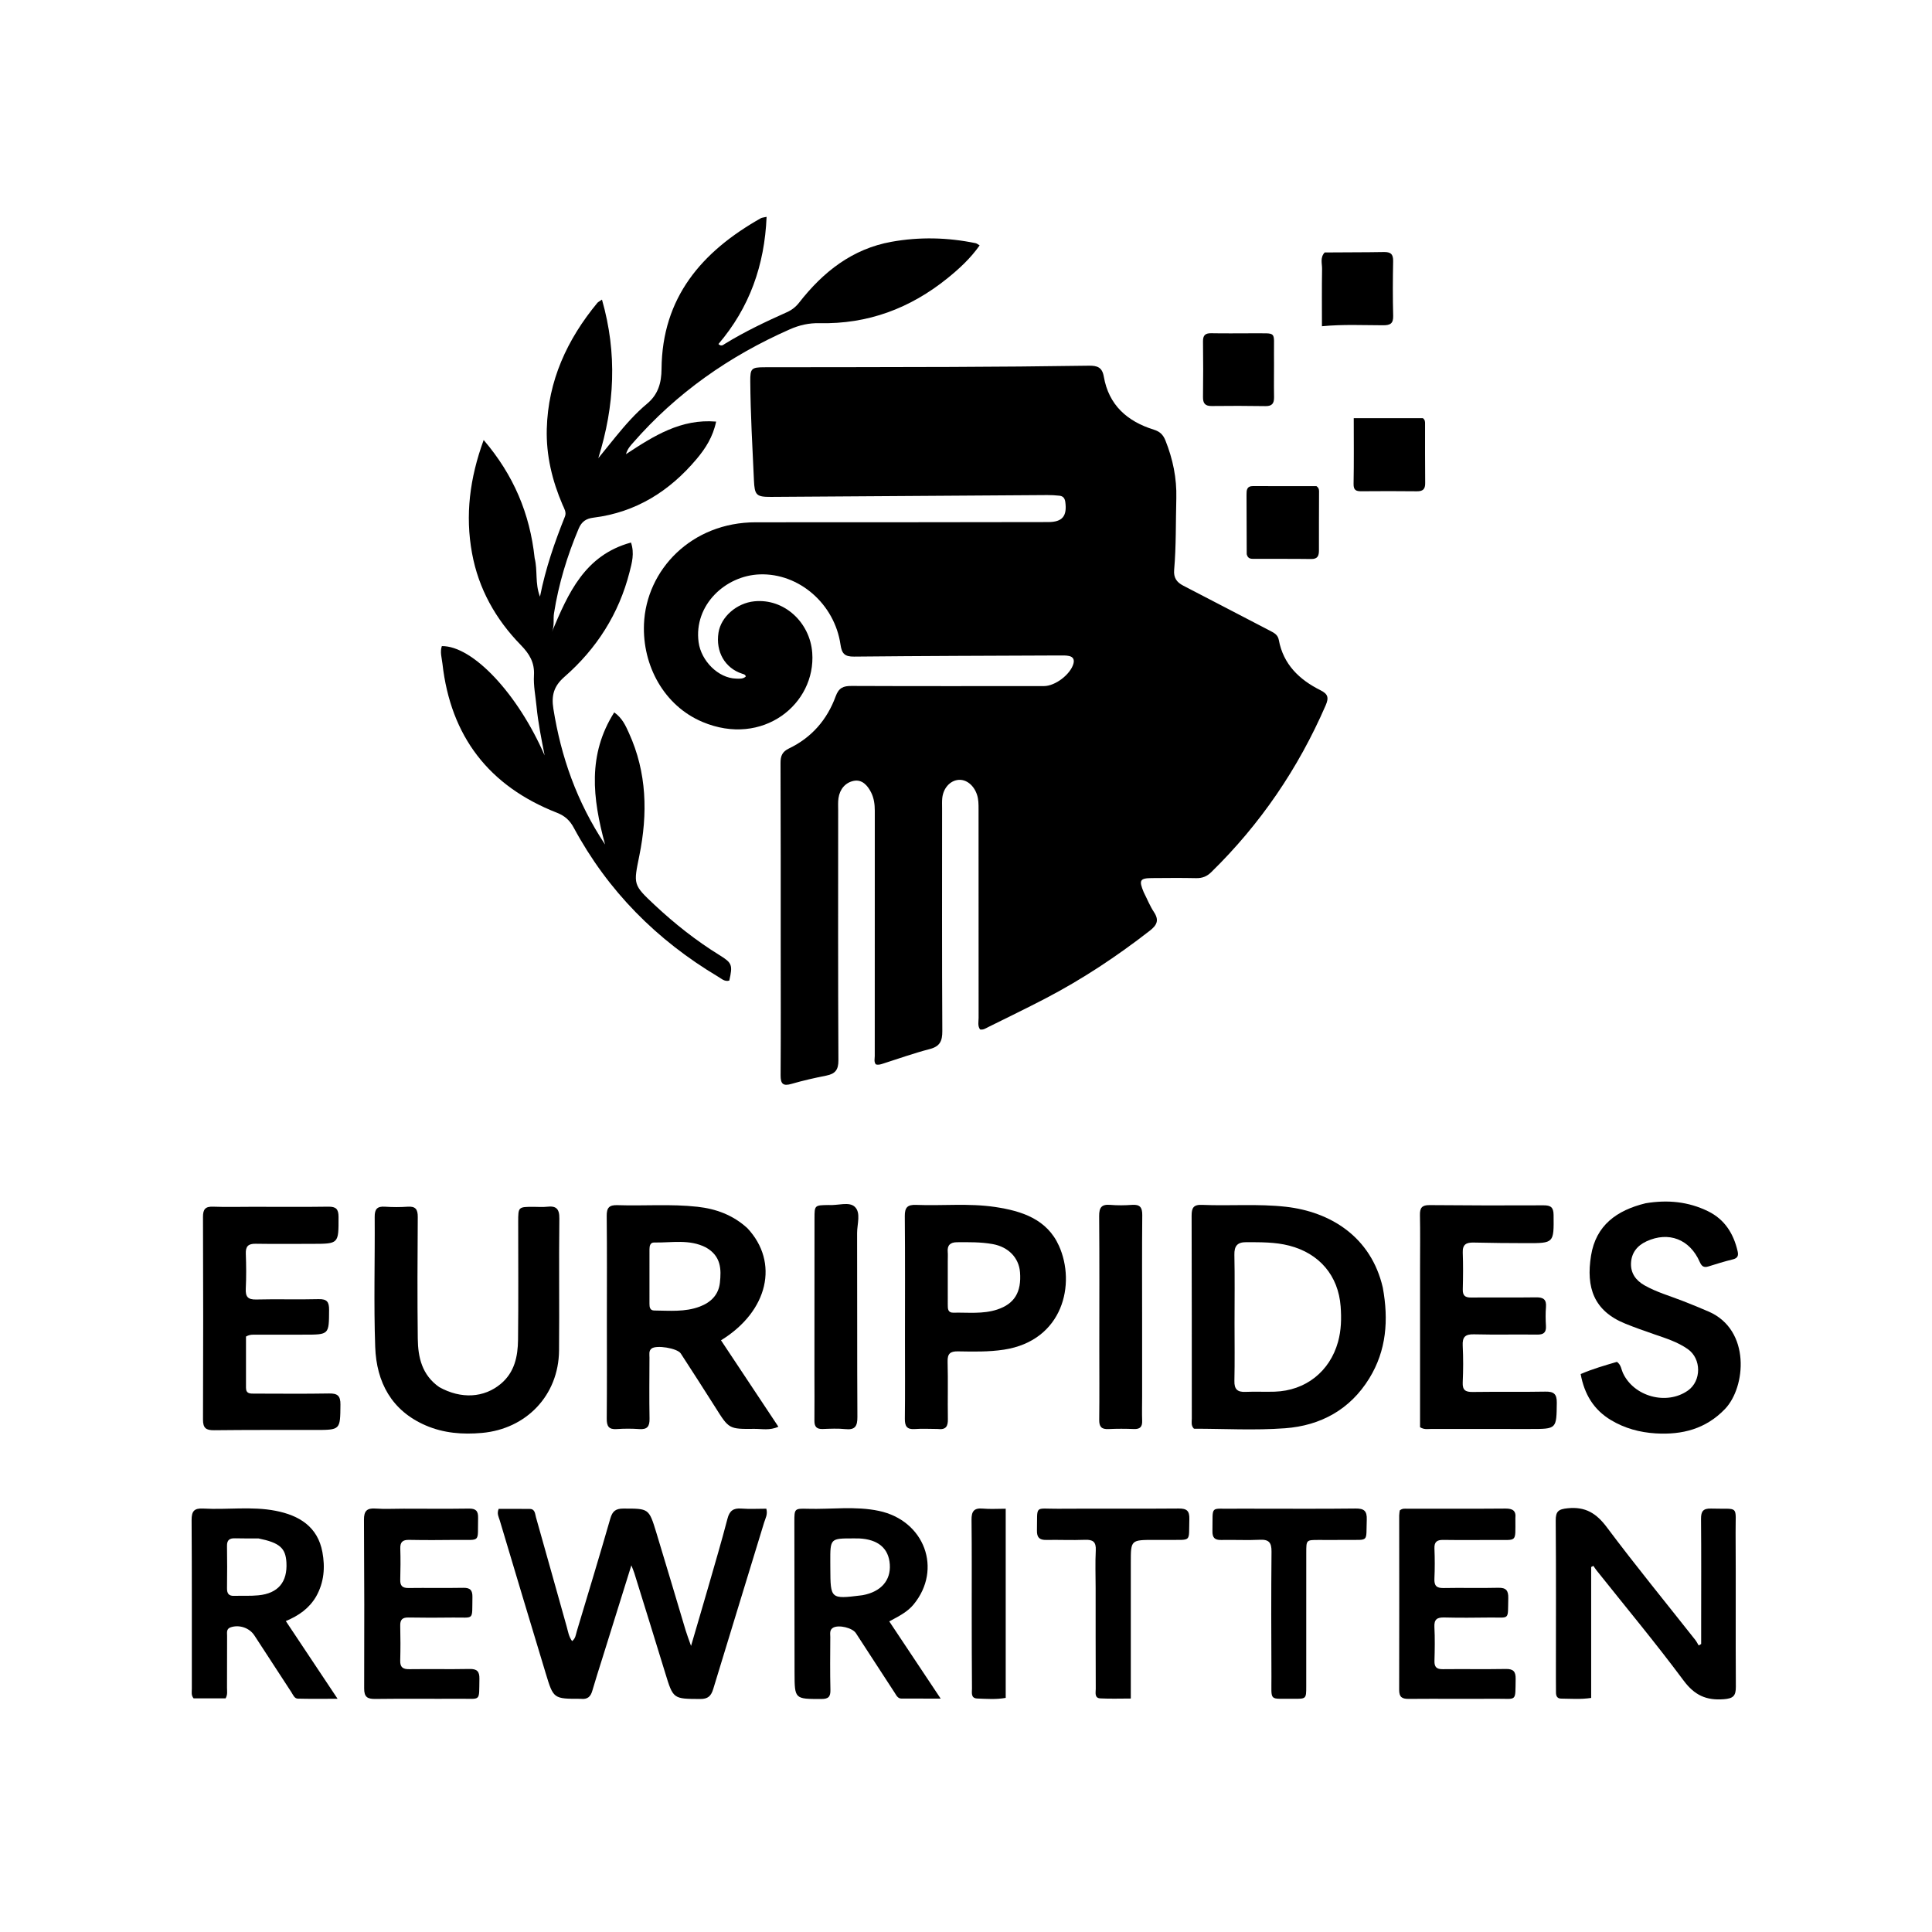 <svg version="1.1" id="Layer_1" xmlns="http://www.w3.org/2000/svg" xmlns:xlink="http://www.w3.org/1999/xlink" x="0px" y="0px"
	 width="100%" viewBox="0 0 1024 1024" enable-background="new 0 0 1024 1024" xml:space="preserve">
<path fill="#000000" opacity="1" stroke="none" 
	d="
M606.188,472.888 
	C608.09,476.631 609.515,480.249 611.615,483.42 
	C614.488,487.757 613.197,490.354 609.384,493.32 
	C591.85,506.96 573.416,519.18 553.702,529.419 
	C543.804,534.559 533.761,539.419 523.769,544.377 
	C522.46,545.027 521.199,545.961 519.456,545.632 
	C518.065,543.744 518.683,541.52 518.681,539.456 
	C518.639,502.628 518.65,465.8 518.655,428.972 
	C518.655,426.306 518.673,423.665 517.785,421.074 
	C516.105,416.165 512.162,412.991 507.989,413.355 
	C503.565,413.741 499.958,417.726 499.419,422.992 
	C499.233,424.808 499.329,426.655 499.329,428.488 
	C499.326,467.815 499.229,507.143 499.447,546.469 
	C499.476,551.766 498.188,554.621 492.776,556.026 
	C484.421,558.194 476.259,561.111 468.024,563.737 
	C466.746,564.144 465.505,564.583 464.176,564.115 
	C463.129,562.715 463.638,561.165 463.638,559.719 
	C463.617,516.392 463.613,473.065 463.659,429.739 
	C463.663,426.342 463.236,423.071 461.726,420.048 
	C459.838,416.269 456.882,412.992 452.497,413.873 
	C448.045,414.767 445.102,418.289 444.413,423.04 
	C444.104,425.167 444.246,427.365 444.246,429.53 
	C444.24,473.69 444.146,517.851 444.374,562.009 
	C444.4,567.097 442.611,569.164 437.984,570.087 
	C431.799,571.321 425.621,572.701 419.571,574.468 
	C415.017,575.799 413.711,574.486 413.741,569.892 
	C413.891,547.563 413.803,525.233 413.797,502.903 
	C413.788,470.075 413.832,437.246 413.696,404.418 
	C413.68,400.648 414.61,398.405 418.238,396.663 
	C430.203,390.917 438.414,381.423 442.921,369.072 
	C444.574,364.54 446.948,363.547 451.332,363.566 
	C485.326,363.715 519.321,363.646 553.316,363.64 
	C559.284,363.638 567.333,357.481 568.936,351.793 
	C569.571,349.543 568.718,348.126 566.592,347.678 
	C564.986,347.34 563.281,347.403 561.621,347.41 
	C525.298,347.565 488.974,347.647 452.653,348.013 
	C447.717,348.063 446.179,346.463 445.485,341.673 
	C442.361,320.102 423.525,303.724 402.724,304.433 
	C384.429,305.057 367.638,320.754 370.274,340.369 
	C371.606,350.279 380.7,359.441 390.154,359.676 
	C391.942,359.72 393.819,359.965 395.298,358.557 
	C395.063,357.488 394.135,357.333 393.395,357.095 
	C384.152,354.112 379.256,345.335 380.813,335.339 
	C382.129,326.895 390.491,319.645 399.786,318.708 
	C415.727,317.099 429.312,329.951 430.503,345.954 
	C432.523,373.112 404.249,396.086 372.318,382.637 
	C352.013,374.084 340.432,352.807 341.321,330.8 
	C342.482,302.054 366.488,276.788 400.616,276.825 
	C452.274,276.88 503.933,276.76 555.592,276.709 
	C563.079,276.702 565.662,273.558 564.628,266.024 
	C564.354,264.026 563.404,262.94 561.535,262.738 
	C559.39,262.506 557.221,262.379 555.063,262.393 
	C506.247,262.705 457.431,263.053 408.615,263.368 
	C400.73,263.419 399.958,262.33 399.597,254.465 
	C398.797,237.005 397.791,219.554 397.663,202.071 
	C397.614,195.283 398.282,194.668 405.145,194.656 
	C438.139,194.599 471.133,194.62 504.126,194.49 
	C528.449,194.394 552.773,194.197 577.093,193.824 
	C581.565,193.756 584.183,194.65 585.037,199.595 
	C587.651,214.715 597.468,223.361 611.562,227.734 
	C614.695,228.706 616.475,230.356 617.718,233.484 
	C621.642,243.356 623.753,253.41 623.473,264.115 
	C623.141,276.766 623.418,289.437 622.323,302.06 
	C621.972,306.114 623.573,308.566 627.133,310.396 
	C642.538,318.314 657.845,326.423 673.242,334.359 
	C675.409,335.477 677.297,336.513 677.785,339.152 
	C680.181,352.113 688.624,360.203 699.821,365.809 
	C703.763,367.783 704.458,369.644 702.635,373.842 
	C688.123,407.263 668.032,436.786 641.983,462.273 
	C639.665,464.541 637.221,465.505 633.984,465.435 
	C626.156,465.266 618.32,465.352 610.489,465.407 
	C604.178,465.451 603.531,466.534 606.188,472.888 
z"/>
<path fill="#000000" opacity="1" stroke="none" 
	d="
M283.378,295.836 
	C285.044,302.499 283.479,309.14 286.196,316.251 
	C289.227,301.023 294.022,287.283 299.439,273.742 
	C300.34,271.49 299.009,269.505 298.168,267.55 
	C292.641,254.699 289.432,241.305 289.806,227.307 
	C290.487,201.807 300.574,179.943 316.605,160.538 
	C317.001,160.059 317.646,159.786 319.06,158.799 
	C327.248,187.408 325.805,215.068 317.107,242.859 
	C320.205,239.033 323.283,235.191 326.406,231.385 
	C331.487,225.194 336.78,219.107 342.914,214.019 
	C348.925,209.033 350.572,202.771 350.629,195.611 
	C350.928,157.617 372.017,133.311 403.23,115.673 
	C403.893,115.299 404.762,115.288 406.311,114.927 
	C405.246,140.602 397.252,163.076 380.79,182.345 
	C382.337,183.841 383.354,182.756 384.142,182.271 
	C394.666,175.792 405.803,170.518 417.056,165.482 
	C419.714,164.293 421.777,162.677 423.597,160.346 
	C436.263,144.122 451.718,131.892 472.522,128.152 
	C487.385,125.481 502.314,125.83 517.135,128.901 
	C517.732,129.024 518.254,129.502 519.232,130.051 
	C514.378,136.952 508.432,142.428 502.16,147.493 
	C482.423,163.432 459.943,171.866 434.41,171.285 
	C428.772,171.157 423.722,172.297 418.542,174.584 
	C386.526,188.719 358.52,208.298 335.463,234.753 
	C334.162,236.245 332.709,237.653 331.769,240.728 
	C346.605,230.987 360.921,221.884 379.563,223.454 
	C377.842,231.648 373.891,237.728 369.182,243.323 
	C354.818,260.39 337.033,271.572 314.554,274.369 
	C310.744,274.843 308.314,276.378 306.73,280.125 
	C300.611,294.602 296.081,309.514 293.632,325.035 
	C293.122,328.272 293.971,331.685 292.512,334.964 
	C301.137,314.503 309.874,294.254 334.442,287.554 
	C336.371,293.304 334.928,298.302 333.678,303.205 
	C328.036,325.349 316.227,343.837 299.14,358.761 
	C293.535,363.657 292.175,368.609 293.3,375.646 
	C297.368,401.097 305.619,424.865 320.701,447.629 
	C313.984,422.945 311.398,399.889 325.561,377.571 
	C329.917,380.692 331.609,384.695 333.353,388.524 
	C342.908,409.497 343.358,431.334 338.87,453.475 
	C335.769,468.77 335.428,468.859 346.968,479.651 
	C357.568,489.565 368.926,498.563 381.306,506.212 
	C388.027,510.364 388.424,511.432 386.538,519.734 
	C384.127,520.436 382.446,518.763 380.674,517.707 
	C348.037,498.261 322.16,472.219 304.09,438.678 
	C301.999,434.798 299.37,432.406 295.173,430.763 
	C259.133,416.655 238.857,390.299 234.504,351.763 
	C234.152,348.648 233.117,345.582 234.185,342.443 
	C250.647,342.281 274.478,367.766 288.669,400.4 
	C286.97,391.757 285.211,383.123 284.364,374.345 
	C283.837,368.888 282.692,363.387 283.013,357.976 
	C283.418,351.141 280.602,346.558 276.04,341.883 
	C262.723,328.238 253.64,312.1 250.182,293.195 
	C246.507,273.104 248.933,253.549 256.356,233.209 
	C272.203,251.771 280.865,272.207 283.378,295.836 
z"/>
<path fill="#000000" opacity="1" stroke="none" 
	d="
M732.918,682.482 
	C736.042,699.609 734.861,715.752 725.745,730.566 
	C715.537,747.155 699.907,755.613 681.093,757.007 
	C665.037,758.197 648.823,757.253 632.822,757.253 
	C631.148,755.564 631.684,753.627 631.682,751.874 
	C631.646,716.059 631.708,680.245 631.582,644.431 
	C631.568,640.269 632.495,638.415 637.114,638.61 
	C651.905,639.234 666.733,637.956 681.521,639.612 
	C704.945,642.236 726.659,655.362 732.918,682.482 
M654.331,701.5 
	C654.331,711.645 654.485,721.794 654.258,731.934 
	C654.16,736.333 655.863,737.904 660.12,737.721 
	C665.267,737.5 670.434,737.778 675.585,737.616 
	C691.997,737.1 704.802,726.952 709.177,711.247 
	C710.9,705.061 711.033,698.75 710.568,692.465 
	C709.357,676.078 699.266,664.317 683.299,660.21 
	C675.809,658.283 668.174,658.413 660.53,658.383 
	C655.842,658.364 654.149,660.358 654.249,665.076 
	C654.501,676.879 654.332,688.691 654.331,701.5 
z"/>
<path fill="#000000" opacity="1" stroke="none" 
	d="
M307.762,900.401 
	C293.389,900.418 293.338,900.433 289.242,886.894 
	C281.058,859.846 272.915,832.785 264.842,805.703 
	C264.343,804.03 263.239,802.325 264.3,799.743 
	C269.626,799.743 275.233,799.677 280.837,799.77 
	C283.634,799.817 283.573,802.418 284.07,804.169 
	C289.56,823.503 294.929,842.872 300.383,862.216 
	C301.09,864.725 301.441,867.398 303.222,869.813 
	C305.065,868.436 305.19,866.356 305.728,864.569 
	C311.711,844.67 317.749,824.785 323.492,804.816 
	C324.618,800.903 326.389,799.572 330.419,799.574 
	C343.801,799.58 343.914,799.397 347.802,812.106 
	C353.1,829.424 358.194,846.805 363.409,864.149 
	C364.12,866.511 365.025,868.814 366.269,872.372 
	C369.607,860.956 372.644,850.711 375.595,840.441 
	C378.993,828.62 382.482,816.82 385.582,804.92 
	C386.669,800.748 388.673,799.255 392.885,799.569 
	C397.324,799.9 401.808,799.643 406.165,799.643 
	C407.007,802.685 405.66,804.794 405.011,806.928 
	C396.066,836.356 386.967,865.736 378.04,895.169 
	C376.917,898.873 375.283,900.535 371.095,900.506 
	C356.762,900.409 356.816,900.565 352.559,886.644 
	C347.162,868.997 341.668,851.379 336.2,833.753 
	C335.872,832.695 335.411,831.677 334.634,829.658 
	C329.346,846.595 324.355,862.576 319.368,878.557 
	C317.536,884.43 315.634,890.283 313.92,896.19 
	C313.057,899.166 311.504,900.85 307.762,900.401 
z"/>
<path fill="#000000" opacity="1" stroke="none" 
	d="
M396.087,650.918 
	C413.136,669.046 407.214,695.003 382.146,710.386 
	C392.205,725.534 402.256,740.671 412.557,756.185 
	C407.971,758.315 403.808,757.286 399.822,757.331 
	C386.286,757.484 386.344,757.351 379.153,745.928 
	C373.124,736.352 366.954,726.865 360.812,717.36 
	C359.008,714.569 347.801,712.725 345.285,714.8 
	C343.785,716.037 344.24,717.869 344.234,719.483 
	C344.192,730.305 344.074,741.131 344.269,751.95 
	C344.342,755.989 343.096,757.745 338.875,757.447 
	C334.899,757.166 330.871,757.158 326.895,757.445 
	C322.598,757.757 321.553,755.857 321.588,751.89 
	C321.742,734.408 321.653,716.924 321.652,699.441 
	C321.652,681.125 321.767,662.808 321.569,644.495 
	C321.522,640.144 322.853,638.608 327.26,638.758 
	C341.387,639.237 355.542,638.041 369.662,639.613 
	C379.519,640.711 388.391,643.936 396.087,650.918 
M374.185,661.192 
	C365.403,656.649 355.964,658.744 346.764,658.55 
	C344.608,658.504 344.238,660.394 344.235,662.158 
	C344.216,671.795 344.217,681.431 344.229,691.068 
	C344.231,692.829 344.49,694.572 346.771,694.595 
	C354.881,694.674 363.074,695.488 370.91,692.514 
	C376.771,690.289 380.856,686.289 381.56,679.889 
	C382.342,672.786 382.232,665.755 374.185,661.192 
z"/>
<path fill="#000000" opacity="1" stroke="none" 
	d="
M232.839,735.221 
	C244.454,741.641 256.504,740.898 265.394,733.496 
	C272.745,727.375 274.468,718.912 274.571,710.119 
	C274.814,689.293 274.648,668.461 274.655,647.632 
	C274.658,639.654 274.668,639.653 282.881,639.647 
	C285.214,639.645 287.573,639.872 289.874,639.601 
	C294.735,639.029 296.532,640.596 296.468,645.863 
	C296.183,669.187 296.522,692.519 296.302,715.845 
	C296.077,739.568 278.949,757.386 255.442,759.48 
	C245.107,760.4 235.134,759.606 225.658,755.517 
	C207.526,747.693 199.53,732.604 198.868,713.917 
	C198.053,690.951 198.758,667.932 198.594,644.938 
	C198.564,640.752 199.985,639.3 204.07,639.578 
	C208.051,639.849 212.08,639.863 216.059,639.581 
	C220.267,639.283 221.452,640.982 221.423,645.049 
	C221.265,666.544 221.175,688.043 221.432,709.536 
	C221.55,719.417 223.635,728.797 232.839,735.221 
z"/>
<path fill="#000000" opacity="1" stroke="none" 
	d="
M496.899,757.385 
	C492.58,757.379 488.734,757.131 484.929,757.427 
	C480.637,757.762 479.545,755.883 479.592,751.91 
	C479.758,738.097 479.651,724.281 479.651,710.467 
	C479.65,688.496 479.762,666.525 479.564,644.557 
	C479.522,639.951 481.018,638.438 485.567,638.618 
	C499.517,639.171 513.551,637.651 527.43,639.727 
	C541.481,641.83 554.87,646.119 561.255,660.27 
	C570.345,680.415 563.492,710.537 532.099,715.35 
	C523.977,716.595 515.84,716.38 507.702,716.249 
	C503.67,716.185 502.135,717.455 502.25,721.693 
	C502.525,731.838 502.232,741.998 502.393,752.148 
	C502.452,755.841 501.521,757.984 496.899,757.385 
M502.337,668.584 
	C502.339,676.247 502.348,683.909 502.341,691.572 
	C502.339,693.675 502.376,695.814 505.282,695.746 
	C513.067,695.567 520.928,696.595 528.566,694.072 
	C537.642,691.074 541.462,684.908 540.627,674.296 
	C540.023,666.602 534.438,660.881 526.145,659.393 
	C519.877,658.268 513.556,658.364 507.227,658.408 
	C503.665,658.433 501.985,659.984 502.319,663.622 
	C502.44,664.943 502.338,666.285 502.337,668.584 
z"/>
<path fill="#000000" opacity="1" stroke="none" 
	d="
M872.231,637.75 
	C883.94,635.803 894.862,636.906 905.21,641.943 
	C914.107,646.274 918.831,653.814 920.986,663.221 
	C921.529,665.593 920.955,666.902 918.354,667.522 
	C913.997,668.562 909.716,669.933 905.431,671.257 
	C903.035,671.997 901.888,671.117 900.908,668.874 
	C895.621,656.776 884.387,652.519 872.671,657.93 
	C867.67,660.24 864.7,664.105 864.471,669.497 
	C864.248,674.732 866.965,678.614 871.561,681.226 
	C877.975,684.873 885.05,686.856 891.856,689.52 
	C896.498,691.338 901.127,693.198 905.693,695.195 
	C928.02,704.958 925.36,735.257 914.271,746.807 
	C904.121,757.379 891.586,760.585 877.503,759.72 
	C869.062,759.202 861.131,757.044 853.847,752.684 
	C844.689,747.202 839.742,738.965 837.785,728.281 
	C844.177,725.506 850.682,723.687 857.012,721.808 
	C859.213,723.382 859.28,725.741 860.155,727.649 
	C865.931,740.245 883.363,744.999 894.658,736.999 
	C901.837,731.915 901.859,720.192 894.586,715.067 
	C889.219,711.285 882.995,709.339 876.854,707.226 
	C871.67,705.442 866.491,703.616 861.412,701.556 
	C844.723,694.79 840.559,682.388 843.286,665.484 
	C845.874,649.446 856.902,641.475 872.231,637.75 
z"/>
<path fill="#000000" opacity="1" stroke="none" 
	d="
M752.655,672 
	C752.658,662.337 752.791,653.171 752.602,644.012 
	C752.523,640.226 753.631,638.689 757.673,638.728 
	C777.829,638.922 797.989,638.946 818.146,638.846 
	C821.956,638.827 823.391,639.914 823.433,643.941 
	C823.59,658.882 823.725,658.922 809.052,658.896 
	C799.726,658.88 790.398,658.805 781.074,658.583 
	C777.237,658.492 775.121,659.501 775.289,663.888 
	C775.537,670.376 775.47,676.883 775.306,683.377 
	C775.223,686.656 776.502,687.755 779.711,687.722 
	C791.206,687.604 802.703,687.792 814.196,687.626 
	C818.02,687.57 819.726,688.745 819.398,692.762 
	C819.128,696.072 819.183,699.431 819.382,702.751 
	C819.592,706.243 818.171,707.412 814.729,707.367 
	C803.569,707.218 792.401,707.504 781.246,707.22 
	C776.623,707.103 775.031,708.603 775.267,713.219 
	C775.598,719.699 775.567,726.219 775.272,732.703 
	C775.086,736.803 776.722,737.828 780.526,737.773 
	C793.352,737.589 806.185,737.832 819.008,737.589 
	C823.454,737.505 825.193,738.725 825.134,743.464 
	C824.963,757.397 825.142,757.393 811.127,757.392 
	C793.467,757.39 775.808,757.41 758.148,757.388 
	C756.524,757.386 754.82,757.794 752.656,756.451 
	C752.656,728.704 752.656,700.602 752.655,672 
z"/>
<path fill="#000000" opacity="1" stroke="none" 
	d="
M824.662,888.981 
	C824.665,860.991 824.787,833.497 824.563,806.007 
	C824.522,800.986 826.027,799.889 830.976,799.402 
	C840.353,798.478 846.115,802.076 851.67,809.498 
	C866.832,829.757 882.881,849.352 898.558,869.227 
	C899.257,870.114 899.753,871.161 900.344,872.134 
	C900.779,871.875 901.215,871.617 901.651,871.358 
	C901.651,867.42 901.651,863.482 901.651,859.544 
	C901.652,841.382 901.749,823.219 901.58,805.059 
	C901.543,801.005 902.727,799.441 906.938,799.574 
	C922.156,800.052 919.807,797.242 919.907,812.462 
	C920.087,839.62 919.852,866.78 920.037,893.938 
	C920.071,898.843 918.688,900.236 913.605,900.624 
	C904.288,901.336 898.108,898.489 892.319,890.696 
	C877.53,870.792 861.626,851.716 846.178,832.301 
	C845.581,831.552 845.077,830.729 844.529,829.94 
	C844.138,830.145 843.746,830.35 843.354,830.555 
	C843.354,853.605 843.354,876.654 843.354,899.939 
	C837.705,900.781 832.577,900.343 827.466,900.301 
	C825.267,900.283 824.703,898.86 824.701,896.976 
	C824.698,894.477 824.675,891.978 824.662,888.981 
z"/>
<path fill="#000000" opacity="1" stroke="none" 
	d="
M134,639.63 
	C147.66,639.633 160.822,639.763 173.979,639.566 
	C178.077,639.504 179.424,640.815 179.434,644.969 
	C179.467,659.256 179.611,659.256 165.468,659.264 
	C155.473,659.269 145.476,659.381 135.484,659.22 
	C131.594,659.157 130.136,660.587 130.284,664.496 
	C130.516,670.651 130.575,676.832 130.268,682.981 
	C130.053,687.27 131.33,688.878 135.847,688.758 
	C146.834,688.467 157.839,688.862 168.825,688.568 
	C173.338,688.447 174.451,690.054 174.425,694.327 
	C174.346,707.4 174.508,707.398 161.209,707.392 
	C152.88,707.388 144.551,707.379 136.222,707.416 
	C134.424,707.424 132.554,707.138 130.381,708.4 
	C130.381,717.324 130.378,726.451 130.382,735.578 
	C130.384,738.856 132.753,738.642 134.952,738.643 
	C148.112,738.652 161.275,738.811 174.43,738.572 
	C178.93,738.49 180.486,739.817 180.442,744.47 
	C180.315,757.923 180.505,757.906 166.939,757.909 
	C149.115,757.913 131.29,757.848 113.468,758.048 
	C109.238,758.095 107.577,756.939 107.595,752.433 
	C107.737,716.619 107.723,680.803 107.59,644.989 
	C107.575,640.858 108.885,639.411 113.013,639.569 
	C119.833,639.831 126.67,639.634 134,639.63 
z"/>
<path fill="#000000" opacity="1" stroke="none" 
	d="
M463.371,880.559 
	C459.991,875.372 456.843,870.466 453.642,865.595 
	C451.772,862.749 444.514,861.042 441.581,862.711 
	C439.549,863.867 440.083,865.91 440.072,867.643 
	C440.013,876.973 439.917,886.307 440.138,895.632 
	C440.226,899.319 439.101,900.505 435.322,900.503 
	C421.203,900.498 421.16,900.631 421.126,886.529 
	C421.062,859.871 421.037,833.213 421.031,806.555 
	C421.03,799.667 421.095,799.479 427.976,799.681 
	C440.601,800.05 453.346,798.162 465.84,800.807 
	C490.097,805.944 499.558,831.744 484.241,850.382 
	C480.978,854.352 476.506,856.593 471.326,859.367 
	C480.294,872.837 489.15,886.139 498.573,900.293 
	C490.986,900.293 484.396,900.313 477.807,900.28 
	C475.793,900.27 475.093,898.551 474.199,897.189 
	C470.638,891.758 467.116,886.302 463.371,880.559 
M452.349,815.386 
	C440.034,815.381 440.033,815.381 440.073,827.831 
	C440.077,828.996 440.086,830.161 440.091,831.325 
	C440.159,847.493 440.269,847.59 456.356,845.594 
	C456.685,845.553 457.017,845.519 457.343,845.457 
	C466.917,843.654 472.173,837.682 471.622,829.234 
	C471.063,820.649 465.423,815.87 455.284,815.4 
	C454.619,815.369 453.953,815.39 452.349,815.386 
z"/>
<path fill="#000000" opacity="1" stroke="none" 
	d="
M167.511,846.255 
	C163.781,852.528 158.414,856.293 151.489,859.2 
	C160.51,872.744 169.32,885.971 178.92,900.382 
	C171.235,900.382 164.544,900.483 157.859,900.317 
	C156.034,900.271 155.354,898.309 154.456,896.932 
	C147.912,886.894 141.385,876.845 134.831,866.814 
	C132.185,862.762 126.814,860.988 122.312,862.492 
	C119.844,863.316 120.374,865.326 120.364,867.053 
	C120.314,876.212 120.364,885.37 120.318,894.529 
	C120.309,896.315 120.73,898.185 119.571,900.161 
	C113.955,900.161 108.214,900.161 102.603,900.161 
	C101.242,898.509 101.674,896.776 101.673,895.169 
	C101.644,865.362 101.751,835.555 101.553,805.75 
	C101.521,800.953 102.892,799.289 107.738,799.564 
	C120.507,800.289 133.397,798.284 146.079,800.752 
	C158.512,803.172 168.402,809.128 170.887,822.671 
	C172.342,830.6 171.851,838.604 167.511,846.255 
M137.005,815.399 
	C132.846,815.386 128.684,815.449 124.528,815.334 
	C121.641,815.254 120.262,816.271 120.315,819.373 
	C120.442,826.858 120.409,834.347 120.322,841.833 
	C120.292,844.495 121.181,845.923 124.031,845.838 
	C128.354,845.709 132.709,845.976 136.999,845.552 
	C147.41,844.523 152.396,838.514 151.813,828.165 
	C151.383,820.523 148.278,817.683 137.005,815.399 
z"/>
<path fill="#000000" opacity="1" stroke="none" 
	d="
M214,799.634 
	C225.828,799.639 237.158,799.754 248.484,799.587 
	C252.148,799.534 253.487,800.756 253.398,804.463 
	C253.072,818.091 255.186,816.019 241.821,816.186 
	C233.493,816.29 225.16,816.327 216.834,816.166 
	C213.378,816.099 212.052,817.342 212.164,820.812 
	C212.339,826.303 212.294,831.808 212.137,837.301 
	C212.045,840.533 213.312,841.72 216.546,841.677 
	C226.206,841.546 235.872,841.76 245.531,841.576 
	C249.243,841.505 250.468,842.843 250.395,846.503 
	C250.139,859.3 251.7,857.169 240.024,857.329 
	C232.196,857.436 224.363,857.456 216.536,857.305 
	C213.303,857.243 212.051,858.417 212.131,861.663 
	C212.282,867.823 212.293,873.993 212.124,880.152 
	C212.027,883.697 213.549,884.746 216.911,884.703 
	C227.571,884.565 238.237,884.789 248.895,884.587 
	C252.822,884.513 254.178,885.898 254.099,889.78 
	C253.848,902.15 255.15,900.299 243.902,900.373 
	C228.909,900.471 213.914,900.273 198.924,900.472 
	C194.731,900.528 192.999,899.473 193.017,894.929 
	C193.138,865.11 193.085,835.291 192.912,805.472 
	C192.885,800.913 194.424,799.228 199.013,799.56 
	C203.819,799.907 208.669,799.636 214,799.634 
z"/>
<path fill="#000000" opacity="1" stroke="none" 
	d="
M791.972,816.219 
	C782.651,816.223 773.826,816.316 765.003,816.185 
	C761.66,816.135 760.134,817.167 760.284,820.757 
	C760.506,826.075 760.511,831.418 760.271,836.736 
	C760.105,840.396 761.338,841.768 765.097,841.693 
	C774.75,841.499 784.414,841.804 794.065,841.56 
	C798.271,841.454 799.515,842.992 799.413,847.049 
	C799.109,859.165 800.508,857.183 789.492,857.323 
	C781.501,857.425 773.504,857.493 765.517,857.294 
	C761.74,857.2 760.05,858.225 760.265,862.35 
	C760.576,868.327 760.46,874.337 760.295,880.326 
	C760.206,883.578 761.45,884.734 764.679,884.699 
	C775.833,884.578 786.992,884.785 798.144,884.592 
	C802.092,884.524 803.396,885.956 803.324,889.821 
	C803.092,902.28 804.175,900.304 793.068,900.377 
	C777.584,900.478 762.099,900.321 746.615,900.443 
	C743.073,900.472 741.575,899.494 741.587,895.659 
	C741.684,864.857 741.608,834.054 741.604,803.251 
	C741.604,802.285 741.812,801.319 741.898,800.57 
	C743.279,799.381 744.667,799.656 745.957,799.654 
	C763.273,799.631 780.59,799.722 797.905,799.575 
	C801.698,799.543 803.622,800.651 803.181,804.64 
	C803.163,804.805 803.183,804.973 803.182,805.14 
	C803.137,818.029 804.356,816.041 791.972,816.219 
z"/>
<path fill="#000000" opacity="1" stroke="none" 
	d="
M664,799.633 
	C682.491,799.634 700.483,799.763 718.471,799.549 
	C722.997,799.495 724.584,800.806 724.414,805.456 
	C723.967,817.728 725.831,816.039 713.813,816.192 
	C708.817,816.255 703.818,816.2 698.821,816.207 
	C692.358,816.216 692.349,816.22 692.347,822.924 
	C692.34,846.579 692.346,870.233 692.333,893.887 
	C692.33,900.373 692.307,900.463 685.653,900.378 
	C672.24,900.205 673.958,902.288 673.888,888.829 
	C673.773,866.674 673.721,844.518 673.928,822.364 
	C673.972,817.574 672.528,815.87 667.692,816.113 
	C660.88,816.454 654.035,816.063 647.209,816.216 
	C643.713,816.295 642.55,814.878 642.617,811.482 
	C642.899,797.247 640.976,799.955 654.005,799.647 
	C657.169,799.572 660.335,799.634 664,799.633 
z"/>
<path fill="#000000" opacity="1" stroke="none" 
	d="
M612.018,816.188 
	C599.35,816.178 599.349,816.178 599.349,828.188 
	C599.348,849.994 599.348,871.799 599.348,893.605 
	C599.348,895.587 599.348,897.569 599.348,900.257 
	C593.725,900.257 588.464,900.451 583.227,900.186 
	C579.968,900.021 580.779,897.088 580.771,895.114 
	C580.697,877.303 580.717,859.492 580.709,841.682 
	C580.706,835.024 580.443,828.352 580.786,821.712 
	C581.02,817.163 579.245,815.967 574.998,816.136 
	C568.185,816.407 561.35,816.074 554.528,816.199 
	C550.896,816.265 549.524,814.851 549.605,811.175 
	C549.91,797.39 548.009,799.76 560.788,799.669 
	C582.093,799.517 603.401,799.744 624.705,799.548 
	C629.082,799.508 630.506,800.794 630.377,805.204 
	C630.011,817.692 631.836,816.016 619.505,816.196 
	C617.175,816.23 614.844,816.192 612.018,816.188 
z"/>
<path fill="#000000" opacity="1" stroke="none" 
	d="
M439.088,638.687 
	C444.185,639.034 450.042,636.727 453.101,639.671 
	C456.395,642.842 454.265,648.835 454.281,653.572 
	C454.393,686.027 454.249,718.483 454.437,750.936 
	C454.465,755.826 453.299,758.01 448.068,757.464 
	C444.116,757.052 440.083,757.251 436.095,757.402 
	C432.888,757.523 431.621,756.219 431.659,753.019 
	C431.757,744.699 431.665,736.376 431.666,728.055 
	C431.67,700.593 431.663,673.131 431.704,645.669 
	C431.714,638.796 431.789,638.796 439.088,638.687 
z"/>
<path fill="#000000" opacity="1" stroke="none" 
	d="
M605.353,739.999 
	C605.346,744.665 605.216,748.836 605.37,752.997 
	C605.489,756.181 604.307,757.536 601.032,757.413 
	C596.539,757.245 592.026,757.212 587.537,757.438 
	C583.859,757.623 582.561,756.241 582.606,752.548 
	C582.76,739.884 582.654,727.216 582.655,714.55 
	C582.657,691.217 582.771,667.883 582.576,644.552 
	C582.538,639.996 583.857,638.206 588.491,638.606 
	C592.296,638.934 596.167,638.885 599.981,638.607 
	C604.112,638.306 605.461,639.854 605.422,644.001 
	C605.247,662.833 605.347,681.667 605.348,700.5 
	C605.349,713.499 605.351,726.499 605.353,739.999 
z"/>
<path fill="#000000" opacity="1" stroke="none" 
	d="
M515.032,854 
	C515.021,837.53 515.12,821.559 514.933,805.592 
	C514.881,801.183 516.12,799.15 520.858,799.582 
	C524.78,799.939 528.76,799.655 533.047,799.655 
	C533.047,833.38 533.047,866.543 533.047,899.913 
	C527.888,900.847 522.919,900.429 517.988,900.254 
	C514.407,900.127 515.187,897.04 515.168,894.923 
	C515.046,881.449 515.062,867.974 515.032,854 
z"/>
<path fill="#000000" opacity="1" stroke="none" 
	d="
M660.788,293.738 
	C660.716,282.933 660.716,272.602 660.683,262.272 
	C660.675,259.775 660.754,257.605 664.235,257.631 
	C675.549,257.716 686.864,257.663 697.744,257.663 
	C699.323,258.785 699.123,260.033 699.122,261.159 
	C699.113,271.323 699.014,281.488 699.067,291.651 
	C699.082,294.63 698.372,296.337 694.905,296.288 
	C684.909,296.145 674.91,296.246 664.913,296.192 
	C663.311,296.184 661.439,296.426 660.788,293.738 
z"/>
<path fill="#000000" opacity="1" stroke="none" 
	d="
M740.971,221.639 
	C745.78,221.639 750.096,221.639 754.151,221.639 
	C755.334,222.533 755.309,223.568 755.311,224.553 
	C755.329,235.043 755.253,245.533 755.376,256.021 
	C755.414,259.246 754.203,260.431 750.988,260.39 
	C741.166,260.265 731.341,260.3 721.518,260.375 
	C718.719,260.397 717.36,259.789 717.424,256.458 
	C717.647,244.852 717.51,233.239 717.51,221.639 
	C725.192,221.639 732.834,221.639 740.971,221.639 
z"/>
<path fill="#000000" opacity="1" stroke="none" 
	d="
M702.099,133.813 
	C712.831,133.694 723.151,133.782 733.465,133.585 
	C737.107,133.515 738.47,134.7 738.395,138.435 
	C738.2,148.084 738.163,157.744 738.412,167.39 
	C738.518,171.491 736.871,172.404 733.129,172.399 
	C722.533,172.386 711.922,171.836 700.657,172.91 
	C700.657,162.742 700.556,152.641 700.722,142.544 
	C700.769,139.674 699.569,136.575 702.099,133.813 
z"/>
<path fill="#000000" opacity="1" stroke="none" 
	d="
M663.978,176.653 
	C677.067,176.823 675.104,175.09 675.238,187.544 
	C675.32,195.197 675.137,202.853 675.273,210.504 
	C675.332,213.874 674.182,215.308 670.662,215.248 
	C661.181,215.086 651.694,215.093 642.212,215.199 
	C638.734,215.238 637.565,213.777 637.612,210.407 
	C637.746,200.592 637.745,190.773 637.617,180.958 
	C637.574,177.708 638.83,176.559 642.019,176.621 
	C649.17,176.76 656.327,176.658 663.978,176.653 
z"/>
</svg>